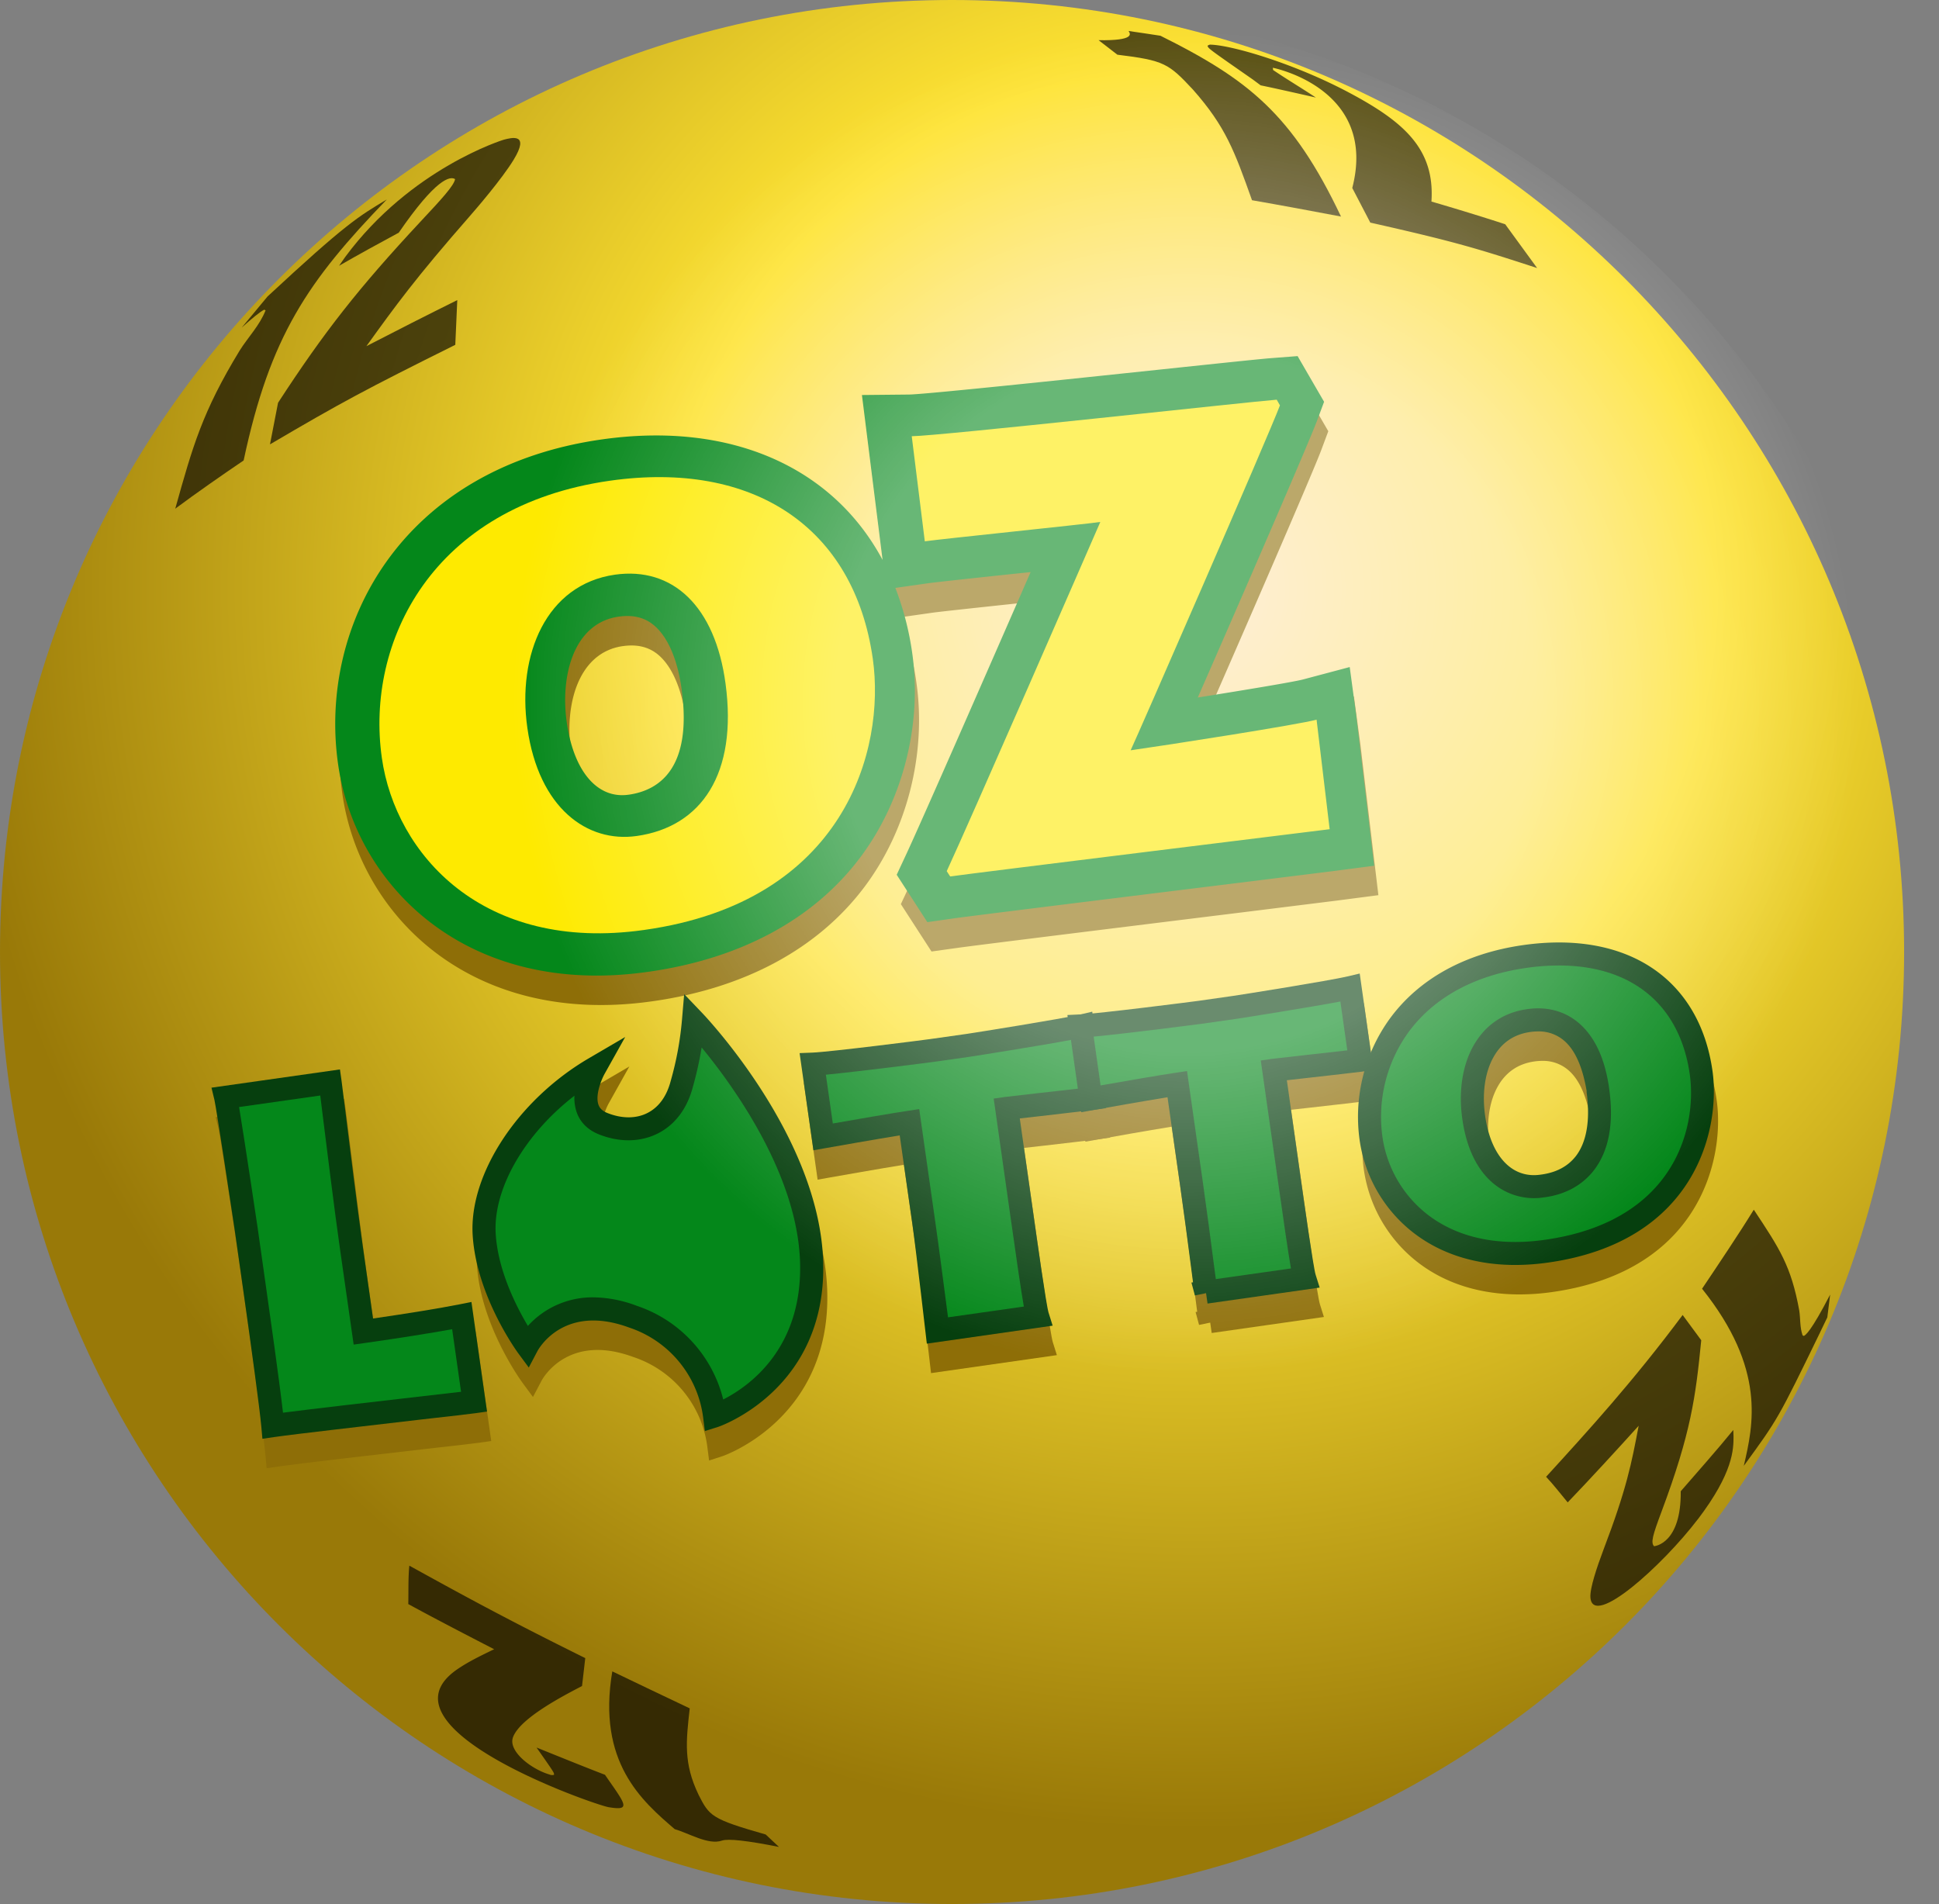 <svg id="Layer_1" data-name="Layer 1" xmlns="http://www.w3.org/2000/svg" xmlns:xlink="http://www.w3.org/1999/xlink" viewBox="0 0 1202.03 1180.4"><rect x="0" y="0" width="1202.03" height="1180.4" fill="#808080" stroke="none"/><defs><style>.cls-1{fill:none;}.cls-2{fill:url(#radial-gradient);}.cls-3{fill:#8e6e07;}.cls-4{fill:#04871a;}.cls-5{fill:#063f0e;}.cls-6{fill:#feea00;}.cls-7{opacity:0.65;}.cls-8{isolation:isolate;}.cls-9{clip-path:url(#clip-path);}.cls-10{fill:url(#radial-gradient-2);}.cls-11{fill:#3d3206;}</style><radialGradient id="radial-gradient" cx="1103.67" cy="1141.41" r="769.1" gradientTransform="translate(-69.2 -664.15)" gradientUnits="userSpaceOnUse"><stop offset="0" stop-color="#fee3c5"/><stop offset="0.03" stop-color="#fee3b4"/><stop offset="0.42" stop-color="#fee333"/><stop offset="1" stop-color="#997908"/></radialGradient><clipPath id="clip-path" transform="translate(-294.42 -112.11)"><path class="cls-1" d="M1011.25,1279.26c-5.47,1.13-12.78,2.61-18.27,3.63-2.22.41-8.8,1.57-13.48,2.3-6.83,1.07-10.27,1.58-19.37,2.75-6.63.85-15.6,1.75-15.75,1.76h0c-1.16.09-2.69.26-3.85.37-3.13.3-7.9.67-7.94.68-1.91.15-7.74.6-13.4.9-5.09.27-12.78.68-22.6.8-7.74.09-18.05,0-25.79-.21-8.5-.19-19.83-.9-28.31-1.42-4.39-.27-10.24-.83-14.63-1.21-7.58-.67-21.38-2.29-31.34-3.85-10.84-1.7-25.32-4-36-6.69-17.22-4.28-40.13-10.23-57.07-15.51-12.41-3.87-28.68-9.9-40.65-15-13.68-5.8-31.72-14-45-20.71-11.95-6.06-27.5-14.88-38.94-21.84-12-7.34-27.67-17.83-39.1-26.1-10.94-7.92-25.07-19.1-35.38-27.81-10.6-9-24.2-21.51-34.06-31.28-9.64-9.56-22-22.81-30.87-33.09-9-10.47-20.56-24.91-28.76-36s-18-26.35-25.6-37.76c-7.69-11.6-16.55-28-22.95-40.32S348,944.56,342.59,931.77a590.26,590.26,0,0,1-43.44-171.71c-2.52-28.69-2.51-67.2-1.69-96a340.91,340.91,0,0,1,4.92-47.15c2.54-13.72,5.42-32.13,8.52-45.74s7.47-31.75,12.12-44.91c4.57-13,10.26-30.4,15.37-43.15s12.66-29.63,18.77-42A593.11,593.11,0,0,1,461.51,292.76c9.33-9.69,22.25-22.15,32.29-31.1,10.27-9.15,24.52-20.69,35.35-29.17,10.42-8.16,24.95-18.2,36-25.4,11.27-7.31,26.73-16.39,38.45-23,10.63-6,25.24-13.1,36.3-18.23,9.77-4.53,23-10,33.06-14,12.69-5,29.94-10.76,43-14.72,12.36-3.75,29.07-8,41.63-11,4-1,9.48-2.08,13.56-2.86,2.74-.52,6.39-1.25,9.14-1.74,4-.71,9.26-1.62,13.23-2.26,8.32-1.33,15-2.19,19.42-2.76,6-.77,14.9-1.69,15.75-1.76h0l7.74-.71c2.82-.25,8.17-.64,8.21-.64,8.73-.59,12.35-.79,20.36-1.11,3.92-.16,9.15-.26,13.08-.29,4.3,0,10,0,14.33.07,4.62,0,10.77.31,15.38.45,9.92.31,23.12,1.3,33,2.17a590.82,590.82,0,0,1,70.35,10.39c11.82,2.59,27.52,6.37,39.1,9.86,15.51,4.68,36,11.54,51.14,17.36a623.5,623.5,0,0,1,79.32,38.12c12.73,7.37,29.31,17.88,41.44,26.21,11.09,7.61,25.41,18.43,35.88,26.88,10.94,8.84,25,21.25,35.24,30.92,9.84,9.32,22.12,22.6,31.54,32.34,9.67,10,21.21,24.56,29.7,35.57s19.15,26.05,26.73,37.65c15.07,23.07,31.85,55.89,44,80.61,6.23,12.65,12.77,30.34,17.49,43.63s9.77,31.44,13.95,44.91c4.26,13.77,7.93,32.71,10.5,46.9,2.61,14.41,5.31,33.76,6.75,48.33s2.67,33.82,2.79,48.34c.12,14.3-.05,33.39-1.1,47.65-1.31,17.77-3.44,41.51-6.77,59-2.6,13.68-6.06,31.94-9.42,45.45s-8.08,31.54-13,44.58-10.49,30.67-16.4,43.21c-5.82,12.35-13.1,29-19.4,41.15s-15.11,28.47-22.76,39.94c-7.52,11.26-17.28,26.47-25.3,37.38-8.19,11.14-19.28,25.93-28.68,36.07-18.26,19.69-43.61,45-63.34,63.25-10.09,9.33-24.66,20.54-35.89,28.46-11.91,8.39-27.71,19.75-40.33,27-20.61,11.88-48.56,27-70.26,36.72-10.19,4.57-24.11,9.9-34.55,13.86-6.1,2.31-14.36,5-20.57,7.05s-14.27,4.55-20.47,6.22c-11.13,3-26,6.74-37.27,9.34a387.23,387.23,0,0,1-67.11,8.36A387.23,387.23,0,0,0,1011.25,1279.26Z"/></clipPath><radialGradient id="radial-gradient-2" cx="1030.14" cy="16.59" r="417.27" gradientTransform="matrix(1, 0, 0, -1, -294.98, 451.51)" gradientUnits="userSpaceOnUse"><stop offset="0.52" stop-color="#fff" stop-opacity="0.4"/><stop offset="1" stop-color="#fff" stop-opacity="0"/></radialGradient></defs><title>oz_lotto_Logo</title><g id="Layer_1-2" data-name="Layer 1-2"><path class="cls-2" d="M884.62,112.11c326,0,590.2,264.24,590.2,590.2s-264.24,590.2-590.2,590.2-590.2-264.24-590.2-590.2h0C294.42,376.35,558.66,112.11,884.62,112.11Z" transform="translate(-294.42 -112.11)"/><path class="cls-3" d="M501.72,801.45c1,6.86,8,65.82,13.1,102l7.45,52.44c6.86-1,39.13-5.56,61.06-9.87l7.59,53.4c-6.86,1-102.69,11.65-124.79,14.8-1.33-15.29-10.05-76.65-11-83.52l-5.42-38.17c-.65-4.6-11.43-76.46-12.76-81.87Z" transform="translate(-294.42 -112.11)"/><path class="cls-3" d="M459.7,1022.35l-.67-7.5c-1-11.13-6.33-50.25-11-83.14l-5.41-38.16c-1.23-8.42-11.49-76.45-12.64-81.22l-1.84-7.64,79.64-11.31,1,7.07c.31,2.11,1.17,9.12,2.37,18.88,2.73,22,7.17,58,10.71,83.11l6.44,45.36c22.15-3.22,41-6.3,53.64-8.79l7.36-1.46,9.65,67.94-7.06,1c-2.48.35-16.46,2-34.42,4-32.19,3.7-76.29,8.77-90.35,10.77ZM445.25,816.68c3.43,20.74,11.41,74.21,11.49,74.83l5.41,38.19c2,14,8,56.25,10.32,76.47,18.66-2.4,55.48-6.64,83.38-9.85,11.16-1.27,20.75-2.39,27-3.11l-5.52-38.8c-13.89,2.54-32.67,5.51-54,8.54l-7.06,1-8.51-59.5c-3.57-25.16-8-61.31-10.77-83.36-.56-4.52-1-8.44-1.42-11.55Z" transform="translate(-294.42 -112.11)"/><path class="cls-3" d="M878.63,955.24c-.9-6.32-5.3-41.26-9-67.49L860.83,826c-10.23,1.45-45.89,7.71-53.54,9.08L800.88,790c11.49-.44,71.12-8.08,73.94-8.48l22-3.12c4.67-.66,59.46-9.36,71.38-12.18l6.4,45c-4.67.66-51.2,5.88-53.46,6.2l9.29,65.35c3.59,25.26,8.35,58.76,9.87,63.52l-61.78,8.78h0Z" transform="translate(-294.42 -112.11)"/><path class="cls-3" d="M862.56,888.76l-7.78-54.55c-14.31,2.32-39.89,6.81-46.22,7.94l-7.28,1.3-8.56-60.25,7.89-.31c11-.42,69.37-7.85,73.17-8.41l22-3.12c5-.71,59.47-9.39,70.74-12.05l7.62-1.8,8.48,59.86-7.06,1c-2.73.39-19.83,2.33-34,4l-12.33,1.39,8.26,58.11c2.45,17.31,8.17,57.84,9.6,62.36l2.51,8-78,11.15S865,906.29,862.56,888.76Zm4.32-70.8,9.79,68.79c2.51,17.6,5.3,39.11,7.14,53.31l.92,7,47-6.68c-1.81-10.43-4.6-29.65-8.4-56.52L913,811.41l7.06-1c.95-.14,9.65-1.13,19.81-2.29,9.23-1,19.69-2.25,26.56-3l-4.3-30.31C942.5,778.49,901,785,897.79,785.49l-22,3.12c-1.9.28-46.45,6-66.78,7.94l4.3,30.25c13.36-2.36,38.22-6.65,46.5-7.84Z" transform="translate(-294.42 -112.11)"/><path class="cls-3" d="M1044.61,931.65c-.9-6.32-5.3-41.26-9-67.49l-8.77-61.71c-10.23,1.45-45.89,7.71-53.54,9.08l-6.41-45.1c11.49-.44,71.12-8.08,73.94-8.48l21.76-3.09c4.67-.66,59.46-9.36,71.38-12.18l6.4,45c-4.67.66-51.21,5.81-53.68,6.16l9.29,65.35c3.59,25.26,8.35,58.76,9.87,63.52l-61.23,8.7h0Z" transform="translate(-294.42 -112.11)"/><path class="cls-3" d="M1045.58,938.51l-.92-6.44-6.92,1.42-2.15-8,1-.14c-.33-2.66-.75-5.86-1.23-9.44-1.84-14.1-4.46-34.19-6.81-50.76l-7.78-54.55c-14.28,2.32-39.89,6.82-46.22,8l-7.28,1.3-8.56-60.27,7.89-.31c11-.4,70.49-8,73.25-8.4l21.73-3.1c5.63-.81,59.39-9.37,70.74-12.05l7.62-1.8,8.48,59.82-7.06,1c-2.73.39-20,2.34-34.26,3.95l-12.33,1.39,8.26,58.09c2.45,17.32,8.2,57.87,9.6,62.36l2.51,8Zm-12.72-144.13,9.79,68.78c2.37,16.64,5,36.77,6.83,50.91.47,3.51.89,6.67,1.23,9.29l46.58-6.61c-1.81-10.43-4.6-29.65-8.4-56.52l-10.29-72.42,7.06-1c1-.14,9.68-1.13,19.81-2.26,9.32-1.06,19.89-2.25,26.78-3l-4.3-30.29c-19.53,3.68-60.81,10.21-64.38,10.73l-21.76,3.1c-.5.07-46.11,6-66.81,7.92l4.3,30.27c13.39-2.36,38.24-6.67,46.5-7.84Z" transform="translate(-294.42 -112.11)"/><path class="cls-3" d="M1255.9,906c84.36-12,100.9-74,95.68-110.73-7.62-53.61-49.12-80.49-109.25-71.94-74.2,10.55-102,66-95.36,113C1152.55,875.62,1188.63,915.59,1255.9,906Zm31.66-100h0c5.11,36-8.86,56.37-34.6,59.61-19.29,2.74-37.75-10.39-42.32-42.52-4.16-29.24,6.92-56.24,34-60.08,22.86-3.25,38.54,12,42.94,42.92Z" transform="translate(-294.42 -112.11)"/><path class="cls-3" d="M1236.38,914.59c-24.13,0-45.44-6.57-62.37-19.39a88.6,88.6,0,0,1-34.09-57.84,103.84,103.84,0,0,1,18.63-75.4c18.1-24.76,46.72-40.56,82.76-45.68,64.38-9.14,109.21,20.77,117.33,78,5,35.37-9.76,105.72-101.73,118.8l-1-7.07,1,7.07A145.27,145.27,0,0,1,1236.38,914.59Zm27.11-185.66a142.66,142.66,0,0,0-20.17,1.49c-32.14,4.56-57.46,18.38-73.25,40a89.65,89.65,0,0,0-16,65,74.42,74.42,0,0,0,28.56,48.45c18.52,14,43.46,19.3,72.3,15.15,80.62-11.46,94.26-69.92,89.63-102.65C1338.36,753.19,1308.6,728.94,1263.49,728.94Zm-15.34,144.25c-18.44,0-39.39-12.52-44.58-49-2.34-16.3-.2-31.88,6-43.86,7.14-13.74,18.88-22.15,34-24.3,13.53-2,25.5,1.76,34.42,10.63,8.62,8.54,14.2,21.44,16.57,38.36l0,.07c3.07,21.51-.08,38.55-9.32,50.66-7.25,9.47-18.1,15.37-31.44,17A40.58,40.58,0,0,1,1248.15,873.18Zm2.32-103.38a34.64,34.64,0,0,0-4.85.36c-10.52,1.49-18.38,7.11-23.35,16.72-4.85,9.36-6.47,21.9-4.57,35.29,3.57,25,16.68,39,34.28,36.44,9.68-1.21,17-5.1,22-11.55,6.75-8.83,9-22.66,6.56-40l.14,0c-2.4-14.35-6.64-24.28-12.66-30.27A24,24,0,0,0,1250.47,769.8Z" transform="translate(-294.42 -112.11)"/><path class="cls-3" d="M726.87,763s70.74,74,73.25,149.26-60.12,95.8-60.12,95.8a74.6,74.6,0,0,0-50.76-61.49c-47.15-17.39-65.41,18.19-65.41,18.19s-24.44-33.5-26.63-69.12,27.18-78.8,68.29-102.92c0,0-14.83,26.2,5.43,34.24s42.16,1,48.84-24.94A206.41,206.41,0,0,0,726.87,763Z" transform="translate(-294.42 -112.11)"/><path class="cls-3" d="M734,1017.55,732.9,1009A67.73,67.73,0,0,0,687,953.38c-40.64-15-56.21,13.47-56.85,14.69l-5.33,10.11L618.06,969c-1-1.44-25.72-35.62-28-72.89-2.32-37.69,27.87-83.74,71.8-109.52l22.71-13.31-12.86,23c-1.65,3-5.89,12.82-3.71,19,.53,1.46,1.67,3.6,5.55,5.13,9,3.58,17.85,3.57,24.91-.07s11.91-10.45,14.37-20a200.31,200.31,0,0,0,6.95-37.87l1.34-15.77L732,758.07c3,3.1,72.67,76.84,75.23,154,2.62,79.71-64.38,102.61-65.05,102.84Zm-69.21-82.89a78,78,0,0,1,26.95,5.23A82,82,0,0,1,745.37,998c15.59-7.91,49.4-31.35,47.62-85.48-1.81-54.53-41.68-109.31-61-132.74A218.71,218.71,0,0,1,726.6,804c-3.46,13.47-11,23.57-21.65,29-10.85,5.5-23.88,5.72-36.68.61-6.81-2.71-11.55-7.43-13.75-13.7a27,27,0,0,1-1.39-10.24c-30.68,23.68-50.55,57.52-48.79,85.53,1.39,23,13,45.45,19.94,57.12A54.07,54.07,0,0,1,664.78,934.66Z" transform="translate(-294.42 -112.11)"/><path class="cls-3" d="M699.21,732.8l-.73.1C586.79,748.69,517.42,680,506.62,604.07c-12.33-86.72,39.86-183.7,163.47-201.27C750,391.44,813.32,420,844.17,477.48L831.36,375.24l29.23-.29c10.22-.15,100-9.63,153.64-15.29,41-4.33,64.48-6.8,70.89-7.29l16.32-1.25,16.42,28.32-4.3,11.53c-5,13.53-48,112.54-74,171.81,29-4.61,59.63-9.7,65.19-11.18l29-7.71,4,29.69,11.16,93.5-25.55,3.33c-3,.38-25.8,3.21-56.23,7-62.73,7.75-167.72,20.72-178.73,22.29L871.88,702l-19-29.37L859,659.6c9.75-20.94,52.22-118,76.93-174.58l-13.28,1.42c-21.19,2.26-45.2,4.83-50,5.5l-20.52,2.92a182.33,182.33,0,0,1,10.4,40.45c6.28,44.19-5.81,91.58-32.32,126.8C801.47,700.26,756.18,724.7,699.21,732.8ZM677.42,454.38C583.5,467.73,549.79,537.53,558.2,596.74c9.9,69.65,75.9,92.66,133,84.57h.05l.63-.09c43.61-6.2,76.15-23.17,96.69-50.46,27.23-36.15,24-76.59,22.36-88.12C801.47,475.83,752.8,443.66,677.42,454.38ZM923.63,642.67c38.4-4.8,94.63-11.74,137.09-17l30.31-3.75-1.73-14.47c-32.84,5.61-80.71,12.85-89,14L952,628.36l21.14-43.94c3.37-7.16,51.42-117.07,76.71-176.12l-30.14,3.18c-55.89,5.9-101.5,10.68-129.62,13.33l1.57,12.56,25.44-2.73c23.86-2.55,50.91-5.44,57-6.31l46.15-6.56-18.59,42.74C1001.06,465.93,951.94,578.69,923.63,642.67Zm-229.6,32c-39.92,5.67-87.36-19.8-97.22-89.13-9.17-64.5,23-116.82,76.36-124.41,22.29-3.17,42.94,1.88,59.73,14.59,20.59,15.6,33.86,41.65,38.38,75.34,11,81.48-32.61,117.27-77.16,123.6Zm-13.52-162c-27.9,4-36.21,36.73-32.12,65.5,4.32,30.43,19,47.63,38.31,44.88h.1c18.66-2.65,39.47-16.1,32.85-65.07-2.6-19.37-9.06-33.83-18.2-40.76C695.82,513,689,511.47,680.51,512.68Z" transform="translate(-294.42 -112.11)"/><path class="cls-3" d="M696.23,706.91c124.61-17.38,149.85-112,141.87-168.13-11.63-81.84-74.23-123-163-110.38C564.82,444.07,523.55,528.45,533.75,600.22,542.21,659.74,596.18,721.08,696.23,706.91Zm-4.52-58.26c-30.6,4.35-60.68-17.18-67.76-67-6.45-45.39,11.73-88.91,54.25-95,35.85-5.1,62.18,19.56,68.62,67.6C754.32,609.86,732,643,691.7,648.66ZM870.34,466c10.83-1.54,96.12-10.24,108.8-12-6.33,14.55-81.79,187.67-95.21,216.48l2.13,3.29c16.41-2.33,225.87-28.07,235.25-29.29l-8.11-67.92c-10.25,2.95-93.27,15.91-115.26,19,3.54-7.35,85.66-195.4,92.55-213.84l-2-3.52c-17.66,1.35-209.15,22.49-226.25,22.65Z" transform="translate(-294.42 -112.11)"/><path class="cls-4" d="M499.11,783.19c1,6.86,8,65.82,13.1,102l7.45,52.44c6.86-1,39.13-5.56,61.06-9.87l7.59,53.4c-6.86,1-102.69,11.65-124.79,14.8-1.33-15.29-10.05-76.65-11-83.52l-5.42-38.17c-.65-4.6-11.43-76.46-12.76-81.87Z" transform="translate(-294.42 -112.11)"/><path class="cls-5" d="M457.09,1004.09l-.67-7.5c-1-11.13-6.33-50.25-11-83.14L440,875.28c-1.23-8.42-11.49-76.45-12.64-81.22l-1.84-7.64,79.64-11.31,1,7.07c.31,2.11,1.17,9.12,2.37,18.88,2.73,22,7.17,58,10.71,83.11l6.44,45.36c22.15-3.22,41-6.3,53.64-8.79l7.36-1.46,9.65,67.94-7.06,1c-2.48.35-16.46,2-34.42,4C522.7,996,478.6,1001,464.54,1003ZM442.64,798.42c3.43,20.74,11.41,74.21,11.49,74.83l5.41,38.19c2,14,8,56.25,10.32,76.47,18.66-2.4,55.48-6.64,83.38-9.85,11.16-1.27,20.75-2.39,27-3.11l-5.52-38.8c-13.89,2.54-32.67,5.51-54,8.54l-7.06,1-8.51-59.5c-3.57-25.16-8-61.31-10.77-83.36-.56-4.52-1-8.44-1.42-11.55Z" transform="translate(-294.42 -112.11)"/><path class="cls-4" d="M876,937c-.9-6.32-5.3-41.26-9-67.49l-8.77-61.71c-10.23,1.45-45.89,7.71-53.54,9.08l-6.41-45.1c11.49-.44,71.12-8.08,73.94-8.48l22-3.12c4.67-.66,59.46-9.36,71.38-12.18l6.4,45c-4.67.66-51.2,5.88-53.46,6.2l9.29,65.35c3.59,25.26,8.35,58.76,9.87,63.52l-61.78,8.78h0Z" transform="translate(-294.42 -112.11)"/><path class="cls-5" d="M859.95,870.5,852.17,816c-14.31,2.32-39.89,6.81-46.22,7.94l-7.28,1.3-8.56-60.25,7.89-.31c11-.42,69.37-7.85,73.17-8.41l22-3.12c5-.71,59.47-9.39,70.74-12.05l7.62-1.8L980,799.1l-7.06,1c-2.73.39-19.83,2.33-34,4l-12.33,1.39,8.26,58.11c2.45,17.31,8.17,57.84,9.6,62.36l2.51,8-78,11.15S862.43,888,859.95,870.5Zm4.32-70.8,9.79,68.79c2.51,17.6,5.3,39.11,7.14,53.31l.92,7,47-6.68c-1.81-10.43-4.6-29.65-8.4-56.52l-10.29-72.42,7.06-1c.95-.14,9.65-1.13,19.81-2.29,9.23-1,19.69-2.25,26.56-3l-4.3-30.31c-19.67,3.72-61.17,10.27-64.38,10.73l-22,3.12c-1.9.28-46.45,6-66.78,7.94l4.3,30.25c13.36-2.36,38.22-6.65,46.5-7.84Z" transform="translate(-294.42 -112.11)"/><path class="cls-4" d="M1042,913.39c-.9-6.32-5.3-41.26-9-67.49l-8.77-61.71c-10.23,1.45-45.89,7.71-53.54,9.08l-6.41-45.1c11.49-.44,71.12-8.08,73.94-8.48l21.76-3.09c4.67-.66,59.46-9.36,71.38-12.18l6.4,45c-4.67.66-51.21,5.81-53.68,6.16l9.29,65.35c3.59,25.26,8.35,58.76,9.87,63.52l-61.23,8.7h0Z" transform="translate(-294.42 -112.11)"/><path class="cls-5" d="M1043,920.25l-.92-6.44-6.92,1.42-2.15-8,1-.14c-.33-2.66-.75-5.86-1.23-9.44-1.84-14.1-4.46-34.19-6.81-50.76l-7.78-54.55c-14.28,2.32-39.89,6.82-46.22,8l-7.28,1.3-8.56-60.27L964,741c11-.4,70.49-8,73.25-8.4l21.73-3.1c5.63-.81,59.39-9.37,70.74-12.05l7.62-1.8,8.48,59.82-7.06,1c-2.73.39-20,2.34-34.26,3.95l-12.33,1.39L1100.4,840c2.45,17.32,8.2,57.87,9.6,62.36l2.51,8Zm-12.72-144.13,9.79,68.78c2.37,16.64,5,36.77,6.83,50.91.47,3.51.89,6.67,1.23,9.29l46.58-6.61c-1.81-10.43-4.6-29.65-8.4-56.52L1076,769.55l7.06-1c1-.14,9.68-1.13,19.81-2.26,9.32-1.06,19.89-2.25,26.78-3l-4.3-30.29c-19.53,3.68-60.81,10.21-64.38,10.73l-21.76,3.1c-.5.07-46.11,6-66.81,7.92l4.3,30.27c13.39-2.36,38.24-6.67,46.5-7.84Z" transform="translate(-294.42 -112.11)"/><path class="cls-4" d="M1253.29,887.77c84.36-12,100.9-74,95.68-110.73-7.62-53.61-49.12-80.49-109.25-71.94-74.2,10.55-102,66-95.36,113C1149.94,857.36,1186,897.33,1253.29,887.77Zm31.66-100h0c5.11,36-8.86,56.37-34.6,59.61-19.29,2.74-37.75-10.39-42.32-42.52-4.16-29.24,6.92-56.24,34-60.08,22.86-3.25,38.54,12,42.94,42.92Z" transform="translate(-294.42 -112.11)"/><path class="cls-5" d="M1233.77,896.33c-24.13,0-45.44-6.57-62.37-19.39a88.6,88.6,0,0,1-34.09-57.84,103.84,103.84,0,0,1,18.63-75.4c18.1-24.76,46.72-40.56,82.76-45.68,64.38-9.14,109.21,20.77,117.33,78,5,35.37-9.76,105.72-101.73,118.8l-1-7.07,1,7.07A145.27,145.27,0,0,1,1233.77,896.33Zm27.11-185.66a142.66,142.66,0,0,0-20.17,1.49c-32.14,4.56-57.46,18.38-73.25,40a89.65,89.65,0,0,0-16,65A74.42,74.42,0,0,0,1180,865.55c18.52,14,43.46,19.3,72.3,15.15,80.62-11.46,94.26-69.92,89.63-102.65C1335.75,734.93,1306,710.67,1260.88,710.67Zm-15.34,144.25c-18.44,0-39.39-12.52-44.58-49-2.34-16.3-.2-31.88,6-43.86,7.14-13.74,18.88-22.15,34-24.3,13.53-2,25.5,1.76,34.42,10.63,8.62,8.54,14.2,21.44,16.57,38.36l0,.07c3.07,21.51-.08,38.55-9.32,50.66-7.25,9.47-18.1,15.37-31.44,17A40.58,40.58,0,0,1,1245.54,854.92Zm2.32-103.38a34.64,34.64,0,0,0-4.85.36c-10.52,1.49-18.38,7.11-23.35,16.72-4.85,9.36-6.47,21.9-4.57,35.29,3.57,25,16.68,39,34.28,36.44,9.68-1.21,17-5.1,22-11.55,6.75-8.83,9-22.66,6.56-40l.14,0c-2.4-14.35-6.64-24.28-12.66-30.27A24,24,0,0,0,1247.86,751.54Z" transform="translate(-294.42 -112.11)"/><path class="cls-4" d="M724.26,744.75S795,818.73,797.51,894s-60.12,95.8-60.12,95.8a74.6,74.6,0,0,0-50.76-61.49c-47.15-17.39-65.41,18.19-65.41,18.19S596.77,913,594.58,877.4s27.18-78.8,68.29-102.92c0,0-14.83,26.2,5.43,34.24s42.16,1,48.84-24.94A206.41,206.41,0,0,0,724.26,744.75Z" transform="translate(-294.42 -112.11)"/><path class="cls-5" d="M731.38,999.29l-1.09-8.59a67.73,67.73,0,0,0-45.89-55.58c-40.64-15-56.21,13.47-56.85,14.69l-5.33,10.11-6.78-9.19c-1-1.44-25.72-35.62-28-72.89-2.32-37.69,27.87-83.74,71.8-109.52L682,755l-12.86,23c-1.65,3-5.89,12.82-3.71,19,.53,1.46,1.67,3.6,5.55,5.13,9,3.58,17.85,3.57,24.91-.07s11.91-10.45,14.37-20a200.31,200.31,0,0,0,6.95-37.87l1.34-15.77,10.93,11.44c3,3.1,72.67,76.84,75.23,154,2.62,79.71-64.38,102.61-65.05,102.84ZM662.17,916.4a78,78,0,0,1,26.95,5.23,82,82,0,0,1,53.64,58.09c15.59-7.91,49.4-31.35,47.62-85.48-1.81-54.53-41.68-109.31-61-132.74A218.71,218.71,0,0,1,724,785.74c-3.46,13.47-11,23.57-21.65,29-10.85,5.5-23.88,5.72-36.68.61-6.81-2.71-11.55-7.43-13.75-13.7a27,27,0,0,1-1.39-10.24C619.83,815.11,600,849,601.72,877c1.39,23,13,45.45,19.94,57.12A54.07,54.07,0,0,1,662.17,916.4Z" transform="translate(-294.42 -112.11)"/><path class="cls-4" d="M696.6,714.54l-.73.1C584.18,730.43,514.81,661.79,504,585.81c-12.33-86.72,39.86-183.7,163.47-201.27,79.94-11.36,143.23,17.15,174.08,74.69L828.75,357l29.23-.29c10.22-.15,100-9.63,153.64-15.29,41-4.33,64.48-6.8,70.89-7.29l16.32-1.25,16.42,28.32-4.3,11.53c-5,13.53-48,112.54-74,171.81,29-4.61,59.63-9.7,65.19-11.18l29-7.71,4,29.69,11.16,93.5-25.55,3.33c-3,.38-25.8,3.21-56.23,7-62.73,7.75-167.72,20.72-178.73,22.29l-16.49,2.34-19-29.37,6.08-13.05c9.75-20.94,52.22-118,76.93-174.58L920,468.17c-21.19,2.26-45.2,4.83-50,5.5l-20.52,2.92A182.33,182.33,0,0,1,859.93,517c6.28,44.19-5.81,91.58-32.32,126.8C798.87,682,753.57,706.44,696.6,714.54ZM674.81,436.12c-93.92,13.35-127.63,83.15-119.22,142.36,9.9,69.65,75.9,92.66,133,84.57h.05l.63-.09c43.61-6.2,76.15-23.17,96.69-50.46,27.23-36.15,24-76.59,22.36-88.12C798.86,457.57,750.19,425.4,674.81,436.12ZM921,624.41c38.4-4.8,94.63-11.74,137.09-17l30.31-3.75-1.73-14.47c-32.84,5.61-80.71,12.85-89,14l-48.28,6.86,21.14-43.94c3.37-7.16,51.42-117.07,76.71-176.12l-30.14,3.18c-55.89,5.9-101.5,10.68-129.62,13.33L889,419.1l25.44-2.73c23.86-2.55,50.91-5.44,57-6.31l46.15-6.56-18.59,42.74C998.45,447.67,949.33,560.43,921,624.41Zm-229.6,32c-39.92,5.67-87.36-19.8-97.22-89.13-9.17-64.5,23-116.82,76.36-124.41,22.29-3.17,42.94,1.88,59.73,14.59,20.59,15.6,33.86,41.65,38.38,75.34,11,81.48-32.61,117.27-77.16,123.6Zm-13.52-162c-27.9,4-36.21,36.73-32.12,65.5,4.32,30.43,19,47.63,38.31,44.88h.1c18.66-2.65,39.47-16.1,32.85-65.07-2.6-19.37-9.06-33.83-18.2-40.76C693.22,494.7,686.37,493.21,677.9,494.41Z" transform="translate(-294.42 -112.11)"/><path class="cls-6" d="M693.62,688.65c124.61-17.38,149.85-112,141.87-168.13-11.63-81.84-74.23-123-163-110.38C562.22,425.81,520.94,510.19,531.14,582,539.6,641.48,593.58,702.82,693.62,688.65Zm-4.52-58.26c-30.6,4.35-60.68-17.18-67.76-67-6.45-45.39,11.73-88.91,54.25-95,35.85-5.1,62.18,19.56,68.62,67.6C751.71,591.6,729.4,624.72,689.09,630.4ZM867.73,447.7c10.83-1.54,96.12-10.24,108.8-12-6.33,14.55-81.79,187.67-95.21,216.48l2.13,3.29c16.41-2.33,225.87-28.07,235.25-29.29l-8.11-67.92c-10.25,2.95-93.27,15.91-115.26,19,3.54-7.35,85.66-195.4,92.55-213.84l-2-3.52c-17.66,1.35-209.15,22.49-226.25,22.65Z" transform="translate(-294.42 -112.11)"/><line class="cls-5" x1="740.71" y1="803.12" x2="747.63" y2="801.7"/><g class="cls-7"><g class="cls-8"><g class="cls-8"><g class="cls-9"><path d="M403.06,427.48c10.82-38.66,16.78-60,39.9-98,5.27-8.4,12.42-15.58,16.11-25l-.92-.37c-2.75,1.52-7.29,5.15-13.88,11.09l16-19.28c48.22-44.81,56.28-49.62,73.95-60.16-49.13,50.88-72.32,84.61-88.76,161.81-12.89,8.73-29.94,20.6-42.42,29.92" transform="translate(-294.42 -112.11)"/><path d="M461.79,387.59l5-25.78c28.6-44,50.05-71.25,88.28-112.28,13-13.9,20.77-22.29,21.47-26.38-3.15-2-11.88-.31-34.93,33.22-11.16,6-26,14.15-37,20.51l3.84-5.5c40.59-54.9,97.74-72.5,98.31-72.67,4.85-1.27,16.21-4.24,6.12,12.37-7.37,12.14-23.78,31.08-27,34.76-34.15,39-46.15,55.68-64.31,80.87,16.82-8.72,39.35-20.15,56.33-28.55l-1.23,27.73c-56.43,28.08-70.39,35.58-114.86,61.7" transform="translate(-294.42 -112.11)"/><path d="M727.37,1224.59c6.85,13.4,7.73,15.12,41.7,24.81l8.25,7.72c-19.63-3.91-31.51-5.24-35.31-3.93-8.55,2.94-20.6-4.62-29.3-7.08-20.36-17.51-48.25-41.48-38.71-97.82,14.38,6.9,33.55,16.11,48,22.93-2.32,20.55-3.85,34.13,5.4,53.38" transform="translate(-294.42 -112.11)"/><path d="M655.26,1157.36c-11.51,6-38.46,19.91-42.82,31.76-3.17,8.62,11.32,19.79,22.63,23.11a4.17,4.17,0,0,0,2.75.21c.23-1.23.23-1.23-10.78-16.94,12.71,5.12,29.63,12,42.43,16.9l2.33,3.39c10.93,15.6,13.2,18.85,0,16.71-8.77-1.43-146.8-49.4-93.77-85.6,6.79-4.64,14.17-8.21,22.72-12.34-16-8.25-37.39-19.33-53.23-28,.18-7.15-.11-16.71.66-23.82,30.38,16.77,59.08,32.61,109.06,57.32l-2,17.26" transform="translate(-294.42 -112.11)"/><path d="M1422.76,938.09c-26.09,53.67-26.09,53.67-47.32,82.78,5.88-25.31,13.93-60-25.87-109.81,9.78-14.59,22.84-34,32.07-49,15.91,24,23.17,34.9,28.18,62.51.78,5.13.32,10.43,2.07,15.43l.83.33c1-.6,4.23-2.41,16.25-25.64l-1.75,14.12c-1.34,2.78-3.12,6.5-4.47,9.27" transform="translate(-294.42 -112.11)"/><path d="M1346.86,1054.07c-21.52,28.25-65,67.69-66.5,48.44-.45-5.64,4.13-19.1,8-29.39,14.49-38.06,17.44-53.59,21.91-77.1-13,14.39-30.52,33.5-44,47.51-4-4.78-9.08-11.37-13.39-15.87,26.47-29,53.84-59,84.65-100.32L1349.06,943c-3.45,35-6.29,57.25-24.61,106.23-5.57,14.88-6.77,19.22-4.64,21.47.69-.06,16.86-1.84,16.54-34.08,9.86-11.34,23.13-26.35,32.58-38l.14,3.95c0,7.83,0,22.41-22.2,51.53" transform="translate(-294.42 -112.11)"/><path d="M1125.75,246.36c-16.53-3.15-38.6-7.24-55.18-10.12-10.83-30.36-16.27-45.59-36.62-68.59-15.11-16.18-17.74-18.07-46.85-21.63l-11.65-9c22.72.39,19.72-4,18.59-5.7,5.93.88,13.85,2,19.77,2.95,54.25,27,81.79,48.56,111.94,112.11" transform="translate(-294.42 -112.11)"/><path d="M1131,169.66c33.84,18.06,53,34.88,50.8,67.41,13.79,4,32.1,9.59,45.74,14.07l19.78,27.15c-37.54-12.24-50.7-16.29-103.42-28.17l-11.18-21.47c15.9-61.44-48.59-74.4-49.24-74.52l.17,1.38c8.71,5.9,17.77,11.27,26.53,17.09-10.26-2.35-24-5.45-34.27-7.59l-4.75-3.54c-27.7-19.29-27.7-19.29-28.15-21a4.33,4.33,0,0,1,1.47-.69c13.08.17,52.31,11.62,86.51,29.88" transform="translate(-294.42 -112.11)"/></g></g></g></g><circle class="cls-10" cx="625.2" cy="578.51" r="576.83"/><line class="cls-11" x1="769.27" y1="1060.2" x2="776.19" y2="1058.78"/></g></svg>